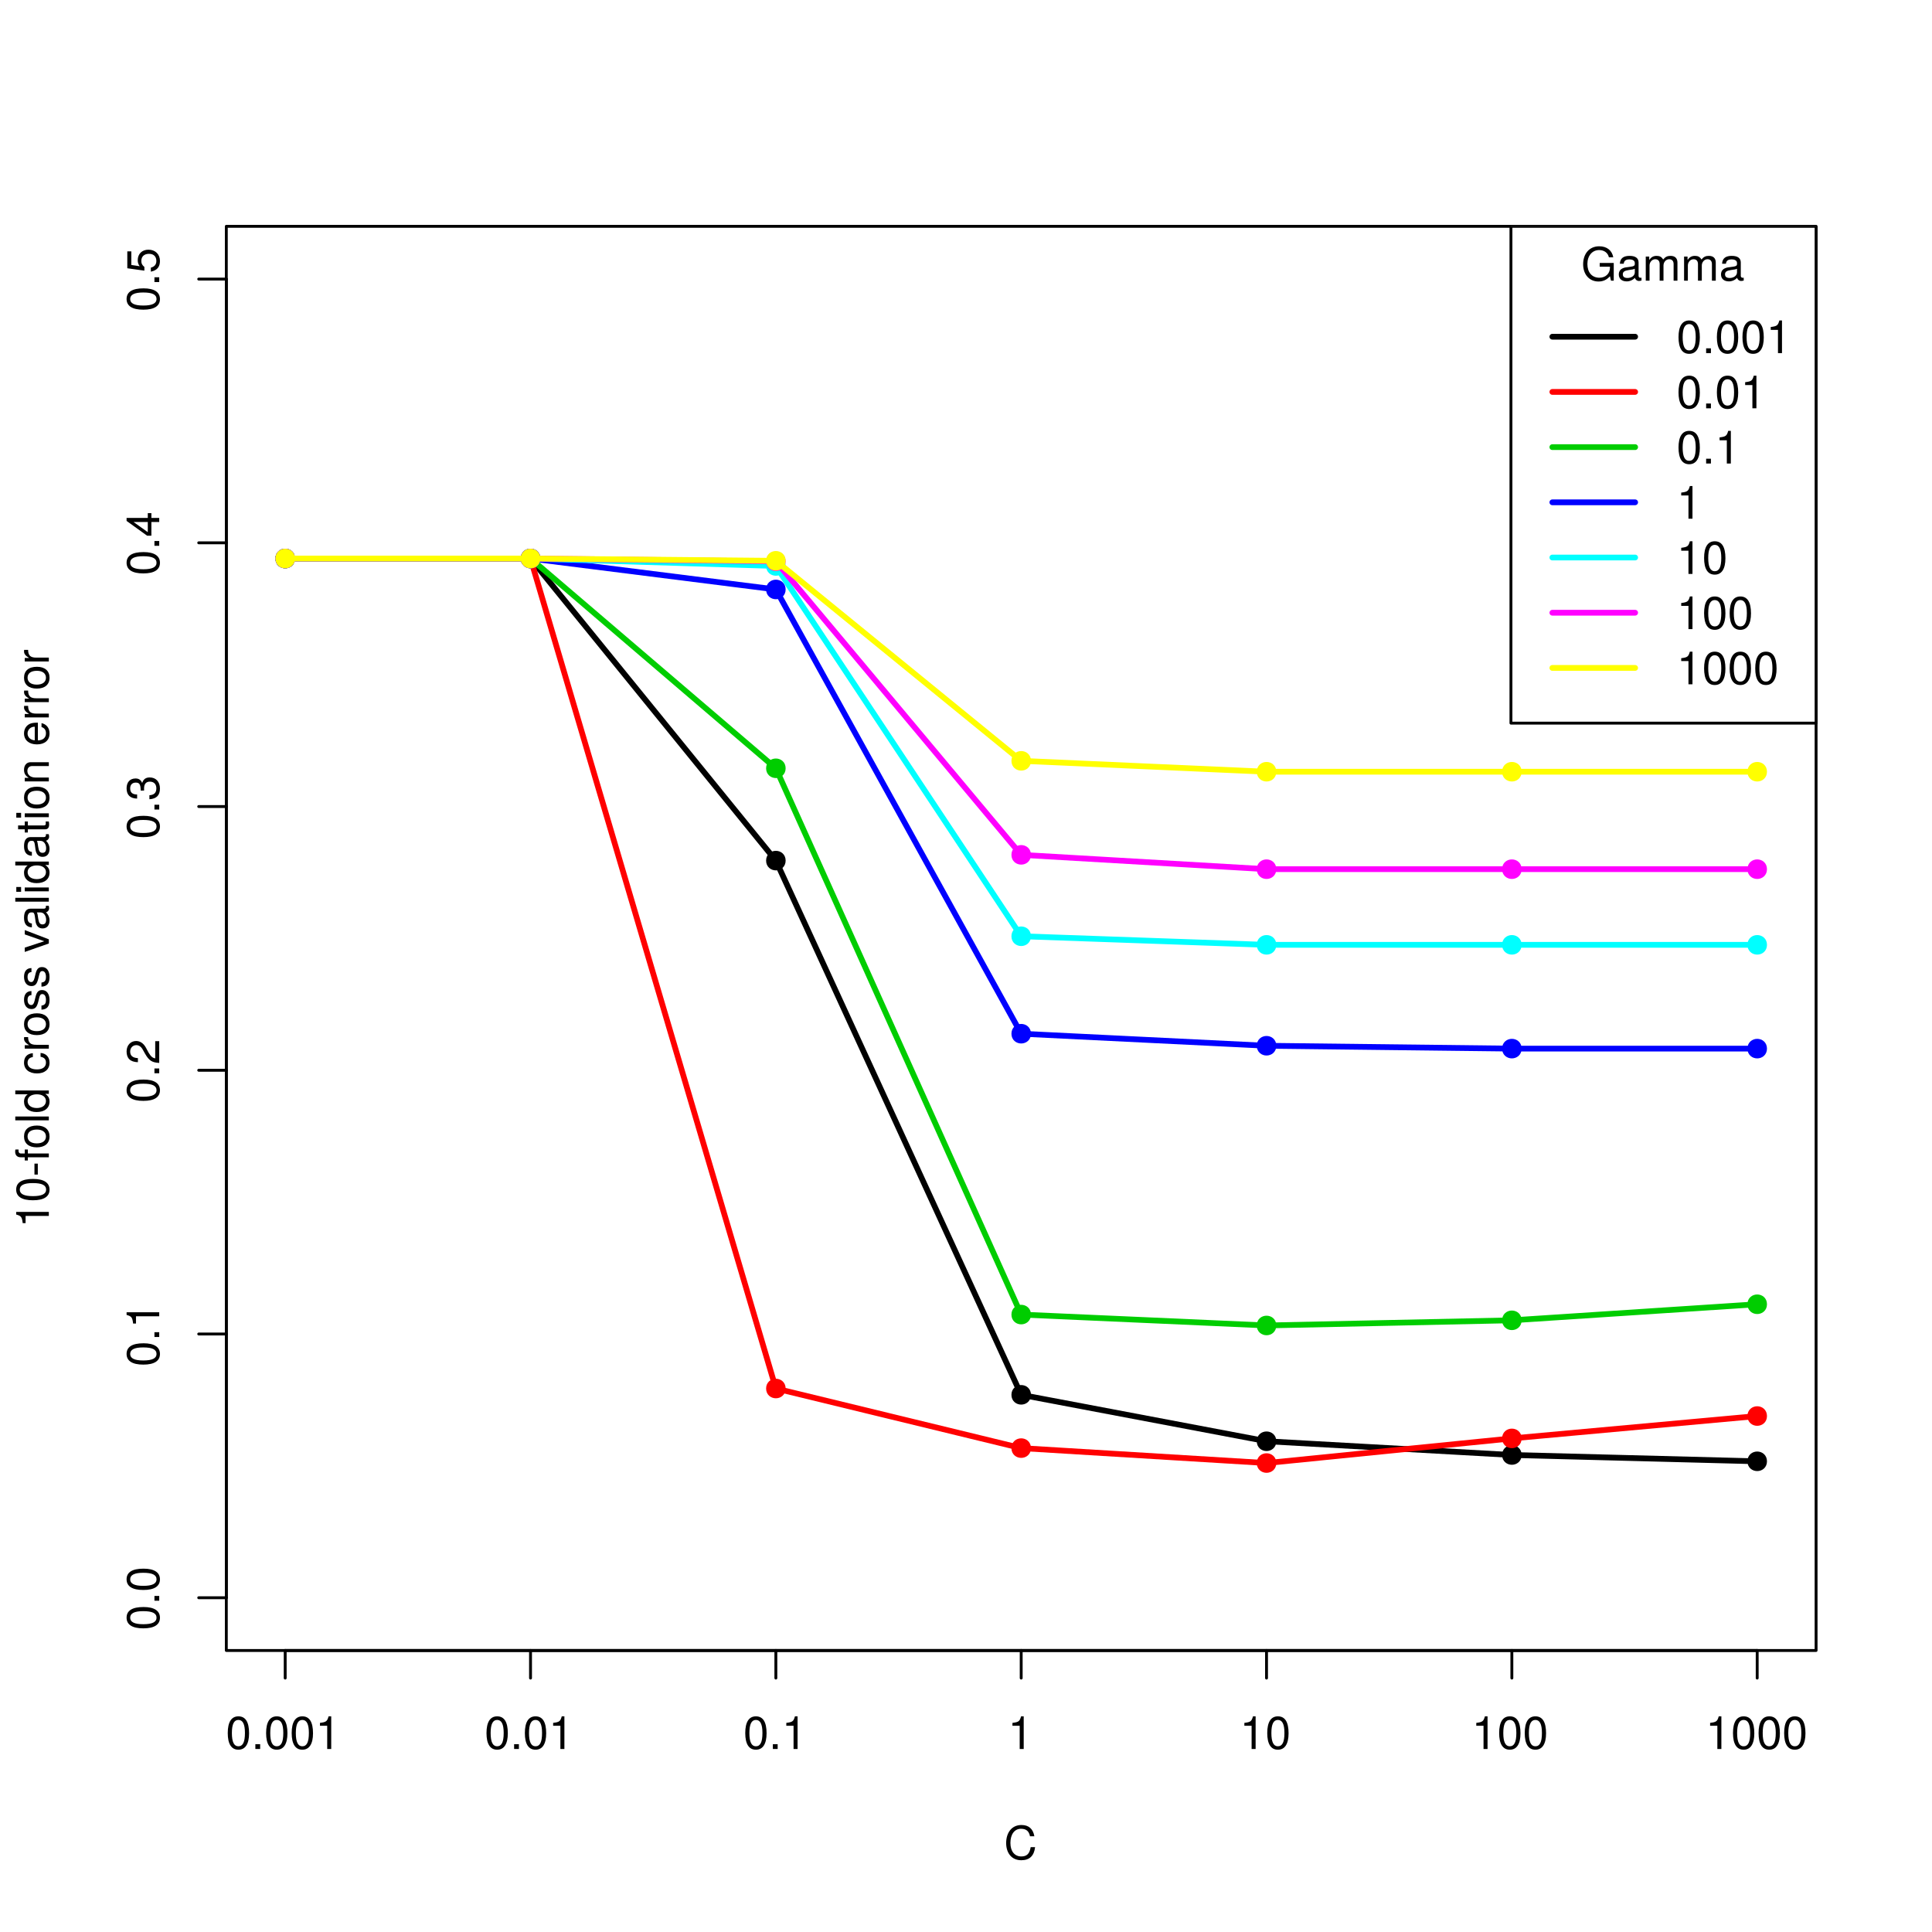 <?xml version="1.0" encoding="UTF-8"?>
<svg xmlns="http://www.w3.org/2000/svg" xmlns:xlink="http://www.w3.org/1999/xlink" width="504pt" height="504pt" viewBox="0 0 504 504" version="1.1">
<defs>
<g>
<symbol overflow="visible" id="glyph0-0">
<path style="stroke:none;" d=""/>
</symbol>
<symbol overflow="visible" id="glyph0-1">
<path style="stroke:none;" d="M -4.094 -6.078 C -7.047 -6.078 -8.516 -5.141 -8.516 -3.297 C -8.516 -1.469 -7.016 -0.516 -4.156 -0.516 C -1.297 -0.516 0.188 -1.469 0.188 -3.297 C 0.188 -5.094 -1.297 -6.078 -4.094 -6.078 Z M -4.188 -5 C -1.781 -5 -0.703 -4.453 -0.703 -3.281 C -0.703 -2.156 -1.828 -1.594 -4.156 -1.594 C -6.484 -1.594 -7.578 -2.156 -7.578 -3.297 C -7.578 -4.438 -6.469 -5 -4.188 -5 Z M -4.188 -5 "/>
</symbol>
<symbol overflow="visible" id="glyph0-2">
<path style="stroke:none;" d="M 0 -2.297 L -1.25 -2.297 L -1.25 -1.047 L 0 -1.047 Z M 0 -2.297 "/>
</symbol>
<symbol overflow="visible" id="glyph0-3">
<path style="stroke:none;" d="M 0 -4.156 L -8.516 -4.156 L -8.516 -3.469 C -7.203 -3.094 -7.016 -2.859 -6.812 -1.219 L -6.062 -1.219 L -6.062 -3.109 L 0 -3.109 Z M 0 -4.156 "/>
</symbol>
<symbol overflow="visible" id="glyph0-4">
<path style="stroke:none;" d="M -6.016 -6.125 C -7.453 -6.125 -8.516 -5.016 -8.516 -3.406 C -8.516 -1.672 -7.625 -0.656 -5.562 -0.594 L -5.562 -1.656 C -6.984 -1.734 -7.578 -2.328 -7.578 -3.375 C -7.578 -4.328 -6.906 -5.047 -5.984 -5.047 C -5.312 -5.047 -4.734 -4.656 -4.312 -3.906 L -3.688 -2.797 C -2.672 -1.016 -1.875 -0.5 0 -0.406 L 0 -6.078 L -1.047 -6.078 L -1.047 -1.594 C -1.734 -1.703 -2.188 -2.094 -2.797 -3.125 L -3.438 -4.328 C -4.078 -5.516 -4.969 -6.125 -6.016 -6.125 Z M -6.016 -6.125 "/>
</symbol>
<symbol overflow="visible" id="glyph0-5">
<path style="stroke:none;" d="M -2.469 -6.078 C -3.5 -6.078 -4.109 -5.656 -4.453 -4.625 C -4.766 -5.422 -5.312 -5.812 -6.172 -5.812 C -7.625 -5.812 -8.516 -4.844 -8.516 -3.234 C -8.516 -1.516 -7.578 -0.594 -5.766 -0.562 L -5.766 -1.625 C -7.016 -1.641 -7.578 -2.156 -7.578 -3.234 C -7.578 -4.172 -7.031 -4.734 -6.125 -4.734 C -5.219 -4.734 -4.844 -4.344 -4.844 -2.656 L -3.953 -2.656 L -3.953 -3.234 C -3.953 -4.391 -3.406 -4.984 -2.453 -4.984 C -1.391 -4.984 -0.75 -4.328 -0.75 -3.234 C -0.75 -2.078 -1.328 -1.516 -2.562 -1.438 L -2.562 -0.391 C -0.672 -0.516 0.188 -1.453 0.188 -3.188 C 0.188 -4.938 -0.859 -6.078 -2.469 -6.078 Z M -2.469 -6.078 "/>
</symbol>
<symbol overflow="visible" id="glyph0-6">
<path style="stroke:none;" d="M -2.047 -6.234 L -2.984 -6.234 L -2.984 -4.984 L -8.516 -4.984 L -8.516 -4.203 L -3.156 -0.344 L -2.047 -0.344 L -2.047 -3.922 L 0 -3.922 L 0 -4.984 L -2.047 -4.984 Z M -2.984 -3.922 L -2.984 -1.266 L -6.703 -3.922 Z M -2.984 -3.922 "/>
</symbol>
<symbol overflow="visible" id="glyph0-7">
<path style="stroke:none;" d="M -2.812 -6.156 C -4.5 -6.156 -5.609 -5.047 -5.609 -3.406 C -5.609 -2.812 -5.453 -2.328 -5.094 -1.844 L -7.281 -2.172 L -7.281 -5.719 L -8.328 -5.719 L -8.328 -1.312 L -3.875 -0.688 L -3.875 -1.656 C -4.469 -2.141 -4.672 -2.562 -4.672 -3.219 C -4.672 -4.359 -3.938 -5.078 -2.672 -5.078 C -1.453 -5.078 -0.75 -4.375 -0.75 -3.219 C -0.75 -2.297 -1.219 -1.734 -2.188 -1.469 L -2.188 -0.422 C -0.484 -0.766 0.188 -1.734 0.188 -3.234 C 0.188 -4.953 -1.016 -6.156 -2.812 -6.156 Z M -2.812 -6.156 "/>
</symbol>
<symbol overflow="visible" id="glyph0-8">
<path style="stroke:none;" d="M -2.875 -3.406 L -3.75 -3.406 L -3.75 -0.547 L -2.875 -0.547 Z M -2.875 -3.406 "/>
</symbol>
<symbol overflow="visible" id="glyph0-9">
<path style="stroke:none;" d="M -5.469 -3.094 L -6.281 -3.094 L -6.281 -2.047 L -7.266 -2.047 C -7.688 -2.047 -7.906 -2.297 -7.906 -2.75 C -7.906 -2.828 -7.906 -2.875 -7.891 -3.094 L -8.719 -3.094 C -8.766 -2.875 -8.781 -2.734 -8.781 -2.531 C -8.781 -1.609 -8.25 -1.062 -7.359 -1.062 L -6.281 -1.062 L -6.281 -0.219 L -5.469 -0.219 L -5.469 -1.062 L 0 -1.062 L 0 -2.047 L -5.469 -2.047 Z M -5.469 -3.094 "/>
</symbol>
<symbol overflow="visible" id="glyph0-10">
<path style="stroke:none;" d="M -3.094 -6.125 C -5.266 -6.125 -6.469 -5.078 -6.469 -3.266 C -6.469 -1.5 -5.25 -0.438 -3.141 -0.438 C -1.031 -0.438 0.188 -1.484 0.188 -3.281 C 0.188 -5.047 -1.031 -6.125 -3.094 -6.125 Z M -3.109 -5.078 C -1.625 -5.078 -0.75 -4.375 -0.75 -3.281 C -0.75 -2.156 -1.625 -1.469 -3.141 -1.469 C -4.656 -1.469 -5.547 -2.156 -5.547 -3.281 C -5.547 -4.406 -4.672 -5.078 -3.109 -5.078 Z M -3.109 -5.078 "/>
</symbol>
<symbol overflow="visible" id="glyph0-11">
<path style="stroke:none;" d="M 0 -1.812 L -8.75 -1.812 L -8.75 -0.812 L 0 -0.812 Z M 0 -1.812 "/>
</symbol>
<symbol overflow="visible" id="glyph0-12">
<path style="stroke:none;" d="M 0 -5.938 L -8.75 -5.938 L -8.75 -4.938 L -5.5 -4.938 C -6.125 -4.531 -6.469 -3.859 -6.469 -3.016 C -6.469 -1.375 -5.203 -0.312 -3.203 -0.312 C -1.078 -0.312 0.188 -1.359 0.188 -3.047 C 0.188 -3.906 -0.141 -4.516 -0.922 -5.047 L 0 -5.047 Z M -3.125 -4.938 C -1.672 -4.938 -0.75 -4.25 -0.75 -3.188 C -0.75 -2.094 -1.688 -1.359 -3.141 -1.359 C -4.609 -1.359 -5.531 -2.094 -5.531 -3.188 C -5.531 -4.266 -4.578 -4.938 -3.125 -4.938 Z M -3.125 -4.938 "/>
</symbol>
<symbol overflow="visible" id="glyph0-13">
<path style="stroke:none;" d=""/>
</symbol>
<symbol overflow="visible" id="glyph0-14">
<path style="stroke:none;" d="M -2.156 -5.719 L -2.156 -4.719 C -1.156 -4.547 -0.75 -4.031 -0.75 -3.188 C -0.75 -2.078 -1.594 -1.422 -3.078 -1.422 C -4.656 -1.422 -5.547 -2.062 -5.547 -3.156 C -5.547 -4 -5.047 -4.531 -4.172 -4.641 L -4.172 -5.656 C -5.719 -5.531 -6.469 -4.578 -6.469 -3.172 C -6.469 -1.469 -5.172 -0.375 -3.078 -0.375 C -1.062 -0.375 0.188 -1.453 0.188 -3.156 C 0.188 -4.656 -0.719 -5.609 -2.156 -5.719 Z M -2.156 -5.719 "/>
</symbol>
<symbol overflow="visible" id="glyph0-15">
<path style="stroke:none;" d="M -5.406 -3.859 L -6.438 -3.859 C -6.453 -3.688 -6.469 -3.594 -6.469 -3.469 C -6.469 -2.812 -6.078 -2.328 -5.141 -1.75 L -6.281 -1.75 L -6.281 -0.844 L 0 -0.844 L 0 -1.844 L -3.266 -1.844 C -4.688 -1.844 -5.391 -2.297 -5.406 -3.859 Z M -5.406 -3.859 "/>
</symbol>
<symbol overflow="visible" id="glyph0-16">
<path style="stroke:none;" d="M -1.766 -5.516 C -2.703 -5.516 -3.172 -4.984 -3.469 -3.734 L -3.703 -2.766 C -3.891 -1.953 -4.156 -1.609 -4.594 -1.609 C -5.172 -1.609 -5.547 -2.125 -5.547 -2.938 C -5.547 -3.75 -5.203 -4.172 -4.531 -4.203 L -4.531 -5.25 C -5.766 -5.25 -6.469 -4.422 -6.469 -2.969 C -6.469 -1.516 -5.719 -0.562 -4.547 -0.562 C -3.562 -0.562 -3.094 -1.062 -2.734 -2.562 L -2.516 -3.484 C -2.344 -4.188 -2.141 -4.469 -1.688 -4.469 C -1.094 -4.469 -0.75 -3.875 -0.75 -3 C -0.75 -2.094 -0.953 -1.594 -1.922 -1.469 L -1.922 -0.406 C -0.469 -0.453 0.188 -1.266 0.188 -2.922 C 0.188 -4.5 -0.547 -5.516 -1.766 -5.516 Z M -1.766 -5.516 "/>
</symbol>
<symbol overflow="visible" id="glyph0-17">
<path style="stroke:none;" d="M -6.281 -5.828 L -6.281 -4.703 L -1.188 -2.922 L -6.281 -1.25 L -6.281 -0.125 L 0 -2.328 L 0 -3.422 Z M -6.281 -5.828 "/>
</symbol>
<symbol overflow="visible" id="glyph0-18">
<path style="stroke:none;" d="M -0.031 -6.422 L -0.781 -6.422 C -0.75 -6.312 -0.75 -6.266 -0.75 -6.203 C -0.75 -5.859 -0.938 -5.656 -1.25 -5.656 L -4.75 -5.656 C -5.875 -5.656 -6.469 -4.844 -6.469 -3.297 C -6.469 -1.781 -5.875 -0.844 -4.422 -0.781 L -4.422 -1.781 C -5.203 -1.875 -5.547 -2.328 -5.547 -3.266 C -5.547 -4.156 -5.203 -4.672 -4.609 -4.672 L -4.344 -4.672 C -3.922 -4.672 -3.75 -4.422 -3.641 -3.625 C -3.469 -2.203 -3.422 -1.984 -3.266 -1.609 C -2.969 -0.875 -2.406 -0.5 -1.625 -0.5 C -0.484 -0.5 0.188 -1.297 0.188 -2.562 C 0.188 -3.375 -0.156 -4.156 -0.75 -4.703 C -0.266 -4.812 0.078 -5.25 0.078 -5.734 C 0.078 -5.938 0.062 -6.094 -0.031 -6.422 Z M -2.172 -4.672 C -1.266 -4.672 -0.703 -3.75 -0.703 -2.781 C -0.703 -2 -0.969 -1.547 -1.656 -1.547 C -2.312 -1.547 -2.609 -1.984 -2.766 -3.062 C -2.906 -4.109 -2.953 -4.328 -3.109 -4.672 Z M -2.172 -4.672 "/>
</symbol>
<symbol overflow="visible" id="glyph0-19">
<path style="stroke:none;" d="M 0 -1.844 L -6.281 -1.844 L -6.281 -0.844 L 0 -0.844 Z M -7.234 -1.969 L -8.484 -1.969 L -8.484 -0.719 L -7.234 -0.719 Z M -7.234 -1.969 "/>
</symbol>
<symbol overflow="visible" id="glyph0-20">
<path style="stroke:none;" d="M 0 -3.047 L -0.844 -3.047 C -0.797 -2.922 -0.797 -2.766 -0.797 -2.562 C -0.797 -2.141 -0.906 -2.016 -1.359 -2.016 L -5.469 -2.016 L -5.469 -3.047 L -6.281 -3.047 L -6.281 -2.016 L -8.016 -2.016 L -8.016 -1.016 L -6.281 -1.016 L -6.281 -0.172 L -5.469 -0.172 L -5.469 -1.016 L -0.906 -1.016 C -0.281 -1.016 0.078 -1.453 0.078 -2.234 C 0.078 -2.469 0.062 -2.719 0 -3.047 Z M 0 -3.047 "/>
</symbol>
<symbol overflow="visible" id="glyph0-21">
<path style="stroke:none;" d="M 0 -5.844 L -4.75 -5.844 C -5.797 -5.844 -6.469 -5.062 -6.469 -3.859 C -6.469 -2.922 -6.109 -2.312 -5.234 -1.766 L -6.281 -1.766 L -6.281 -0.844 L 0 -0.844 L 0 -1.844 L -3.469 -1.844 C -4.75 -1.844 -5.594 -2.531 -5.594 -3.547 C -5.594 -4.344 -5.109 -4.844 -4.359 -4.844 L 0 -4.844 Z M 0 -5.844 "/>
</symbol>
<symbol overflow="visible" id="glyph0-22">
<path style="stroke:none;" d="M -2.859 -6.156 C -3.766 -6.156 -4.344 -6.078 -4.812 -5.906 C -5.844 -5.5 -6.469 -4.531 -6.469 -3.359 C -6.469 -1.609 -5.172 -0.484 -3.109 -0.484 C -1.047 -0.484 0.188 -1.578 0.188 -3.344 C 0.188 -4.781 -0.641 -5.766 -1.906 -6.031 L -1.906 -5.016 C -1.078 -4.734 -0.75 -4.172 -0.75 -3.375 C -0.75 -2.328 -1.422 -1.547 -2.859 -1.531 Z M -3.75 -5.094 C -3.75 -5.094 -3.703 -5.094 -3.672 -5.078 L -3.672 -1.547 C -4.781 -1.625 -5.547 -2.344 -5.547 -3.344 C -5.547 -4.328 -4.734 -5.094 -3.75 -5.094 Z M -3.75 -5.094 "/>
</symbol>
<symbol overflow="visible" id="glyph1-0">
<path style="stroke:none;" d=""/>
</symbol>
<symbol overflow="visible" id="glyph1-1">
<path style="stroke:none;" d="M 8.125 -3.188 L 6.969 -3.188 C 6.703 -1.531 6.016 -0.766 4.531 -0.766 C 2.797 -0.766 1.688 -2.094 1.688 -4.281 C 1.688 -6.531 2.75 -7.984 4.438 -7.984 C 5.812 -7.984 6.531 -7.375 6.797 -6.031 L 7.938 -6.031 C 7.594 -7.953 6.484 -8.969 4.578 -8.969 C 1.922 -8.969 0.578 -6.828 0.578 -4.266 C 0.578 -1.719 1.953 0.219 4.531 0.219 C 6.656 0.219 7.859 -0.906 8.125 -3.188 Z M 8.125 -3.188 "/>
</symbol>
<symbol overflow="visible" id="glyph1-2">
<path style="stroke:none;" d="M 6.078 -4.094 C 6.078 -7.047 5.141 -8.516 3.297 -8.516 C 1.469 -8.516 0.516 -7.016 0.516 -4.156 C 0.516 -1.297 1.469 0.188 3.297 0.188 C 5.094 0.188 6.078 -1.297 6.078 -4.094 Z M 5 -4.188 C 5 -1.781 4.453 -0.703 3.281 -0.703 C 2.156 -0.703 1.594 -1.828 1.594 -4.156 C 1.594 -6.484 2.156 -7.578 3.297 -7.578 C 4.438 -7.578 5 -6.469 5 -4.188 Z M 5 -4.188 "/>
</symbol>
<symbol overflow="visible" id="glyph1-3">
<path style="stroke:none;" d="M 2.297 0 L 2.297 -1.25 L 1.047 -1.25 L 1.047 0 Z M 2.297 0 "/>
</symbol>
<symbol overflow="visible" id="glyph1-4">
<path style="stroke:none;" d="M 4.156 0 L 4.156 -8.516 L 3.469 -8.516 C 3.094 -7.203 2.859 -7.016 1.219 -6.812 L 1.219 -6.062 L 3.109 -6.062 L 3.109 0 Z M 4.156 0 "/>
</symbol>
<symbol overflow="visible" id="glyph1-5">
<path style="stroke:none;" d="M 8.516 0 L 8.516 -4.625 L 4.859 -4.625 L 4.859 -3.641 L 7.531 -3.641 L 7.531 -3.391 C 7.531 -1.844 6.375 -0.766 4.781 -0.766 C 2.797 -0.766 1.641 -2.203 1.641 -4.344 C 1.641 -6.484 2.875 -7.984 4.719 -7.984 C 6.047 -7.984 7.016 -7.219 7.25 -6.094 L 8.391 -6.094 C 8.078 -7.875 6.734 -8.969 4.734 -8.969 C 2.047 -8.969 0.531 -6.906 0.531 -4.281 C 0.531 -1.594 2.172 0.219 4.531 0.219 C 5.719 0.219 6.672 -0.203 7.531 -1.156 L 7.797 0 Z M 8.516 0 "/>
</symbol>
<symbol overflow="visible" id="glyph1-6">
<path style="stroke:none;" d="M 6.422 -0.031 L 6.422 -0.781 C 6.312 -0.75 6.266 -0.75 6.203 -0.75 C 5.859 -0.75 5.656 -0.938 5.656 -1.25 L 5.656 -4.75 C 5.656 -5.875 4.844 -6.469 3.297 -6.469 C 1.781 -6.469 0.844 -5.875 0.781 -4.422 L 1.781 -4.422 C 1.875 -5.203 2.328 -5.547 3.266 -5.547 C 4.156 -5.547 4.672 -5.203 4.672 -4.609 L 4.672 -4.344 C 4.672 -3.922 4.422 -3.75 3.625 -3.641 C 2.203 -3.469 1.984 -3.422 1.609 -3.266 C 0.875 -2.969 0.5 -2.406 0.5 -1.625 C 0.5 -0.484 1.297 0.188 2.562 0.188 C 3.375 0.188 4.156 -0.156 4.703 -0.75 C 4.812 -0.266 5.25 0.078 5.734 0.078 C 5.938 0.078 6.094 0.062 6.422 -0.031 Z M 4.672 -2.172 C 4.672 -1.266 3.75 -0.703 2.781 -0.703 C 2 -0.703 1.547 -0.969 1.547 -1.656 C 1.547 -2.312 1.984 -2.609 3.062 -2.766 C 4.109 -2.906 4.328 -2.953 4.672 -3.109 Z M 4.672 -2.172 "/>
</symbol>
<symbol overflow="visible" id="glyph1-7">
<path style="stroke:none;" d="M 9.125 0 L 9.125 -4.719 C 9.125 -5.844 8.5 -6.469 7.312 -6.469 C 6.484 -6.469 5.969 -6.219 5.391 -5.516 C 5.016 -6.188 4.516 -6.469 3.703 -6.469 C 2.859 -6.469 2.297 -6.156 1.766 -5.406 L 1.766 -6.281 L 0.859 -6.281 L 0.859 0 L 1.844 0 L 1.844 -3.953 C 1.844 -4.859 2.516 -5.594 3.328 -5.594 C 4.062 -5.594 4.484 -5.141 4.484 -4.328 L 4.484 0 L 5.484 0 L 5.484 -3.953 C 5.484 -4.859 6.156 -5.594 6.969 -5.594 C 7.703 -5.594 8.125 -5.125 8.125 -4.328 L 8.125 0 Z M 9.125 0 "/>
</symbol>
</g>
<clipPath id="clip1">
  <path d="M 394 59.039 L 474 59.039 L 474 189 L 394 189 Z M 394 59.039 "/>
</clipPath>
<clipPath id="clip2">
  <path d="M 393 59.039 L 474.758 59.039 L 474.758 190 L 393 190 Z M 393 59.039 "/>
</clipPath>
</defs>
<g id="surface7">
<rect x="0" y="0" width="504" height="504" style="fill:rgb(100%,100%,100%);fill-opacity:1;stroke:none;"/>
<path style="fill:none;stroke-width:1.5;stroke-linecap:round;stroke-linejoin:round;stroke:rgb(0%,0%,0%);stroke-opacity:1;stroke-miterlimit:10;" d="M 74.398 145.699 L 138.398 145.699 L 202.398 224.504 L 266.398 363.867 L 330.398 375.977 L 394.398 379.562 L 458.398 381.211 "/>
<path style="fill-rule:nonzero;fill:rgb(0%,0%,0%);fill-opacity:1;stroke-width:1.5;stroke-linecap:round;stroke-linejoin:round;stroke:rgb(0%,0%,0%);stroke-opacity:1;stroke-miterlimit:10;" d="M 76.199 145.699 C 76.199 148.098 72.602 148.098 72.602 145.699 C 72.602 143.297 76.199 143.297 76.199 145.699 "/>
<path style="fill-rule:nonzero;fill:rgb(0%,0%,0%);fill-opacity:1;stroke-width:1.5;stroke-linecap:round;stroke-linejoin:round;stroke:rgb(0%,0%,0%);stroke-opacity:1;stroke-miterlimit:10;" d="M 140.199 145.699 C 140.199 148.098 136.602 148.098 136.602 145.699 C 136.602 143.297 140.199 143.297 140.199 145.699 "/>
<path style="fill-rule:nonzero;fill:rgb(0%,0%,0%);fill-opacity:1;stroke-width:1.5;stroke-linecap:round;stroke-linejoin:round;stroke:rgb(0%,0%,0%);stroke-opacity:1;stroke-miterlimit:10;" d="M 204.199 224.504 C 204.199 226.906 200.602 226.906 200.602 224.504 C 200.602 222.105 204.199 222.105 204.199 224.504 "/>
<path style="fill-rule:nonzero;fill:rgb(0%,0%,0%);fill-opacity:1;stroke-width:1.5;stroke-linecap:round;stroke-linejoin:round;stroke:rgb(0%,0%,0%);stroke-opacity:1;stroke-miterlimit:10;" d="M 268.199 363.867 C 268.199 366.266 264.602 366.266 264.602 363.867 C 264.602 361.465 268.199 361.465 268.199 363.867 "/>
<path style="fill-rule:nonzero;fill:rgb(0%,0%,0%);fill-opacity:1;stroke-width:1.5;stroke-linecap:round;stroke-linejoin:round;stroke:rgb(0%,0%,0%);stroke-opacity:1;stroke-miterlimit:10;" d="M 332.199 375.977 C 332.199 378.379 328.602 378.379 328.602 375.977 C 328.602 373.578 332.199 373.578 332.199 375.977 "/>
<path style="fill-rule:nonzero;fill:rgb(0%,0%,0%);fill-opacity:1;stroke-width:1.5;stroke-linecap:round;stroke-linejoin:round;stroke:rgb(0%,0%,0%);stroke-opacity:1;stroke-miterlimit:10;" d="M 396.199 379.562 C 396.199 381.965 392.602 381.965 392.602 379.562 C 392.602 377.164 396.199 377.164 396.199 379.562 "/>
<path style="fill-rule:nonzero;fill:rgb(0%,0%,0%);fill-opacity:1;stroke-width:1.5;stroke-linecap:round;stroke-linejoin:round;stroke:rgb(0%,0%,0%);stroke-opacity:1;stroke-miterlimit:10;" d="M 460.199 381.211 C 460.199 383.609 456.602 383.609 456.602 381.211 C 456.602 378.809 460.199 378.809 460.199 381.211 "/>
<path style="fill:none;stroke-width:0.75;stroke-linecap:round;stroke-linejoin:round;stroke:rgb(0%,0%,0%);stroke-opacity:1;stroke-miterlimit:10;" d="M 59.039 416.801 L 59.039 72.801 "/>
<path style="fill:none;stroke-width:0.75;stroke-linecap:round;stroke-linejoin:round;stroke:rgb(0%,0%,0%);stroke-opacity:1;stroke-miterlimit:10;" d="M 59.039 416.801 L 51.84 416.801 "/>
<path style="fill:none;stroke-width:0.75;stroke-linecap:round;stroke-linejoin:round;stroke:rgb(0%,0%,0%);stroke-opacity:1;stroke-miterlimit:10;" d="M 59.039 348 L 51.84 348 "/>
<path style="fill:none;stroke-width:0.75;stroke-linecap:round;stroke-linejoin:round;stroke:rgb(0%,0%,0%);stroke-opacity:1;stroke-miterlimit:10;" d="M 59.039 279.199 L 51.84 279.199 "/>
<path style="fill:none;stroke-width:0.75;stroke-linecap:round;stroke-linejoin:round;stroke:rgb(0%,0%,0%);stroke-opacity:1;stroke-miterlimit:10;" d="M 59.039 210.398 L 51.84 210.398 "/>
<path style="fill:none;stroke-width:0.75;stroke-linecap:round;stroke-linejoin:round;stroke:rgb(0%,0%,0%);stroke-opacity:1;stroke-miterlimit:10;" d="M 59.039 141.602 L 51.84 141.602 "/>
<path style="fill:none;stroke-width:0.75;stroke-linecap:round;stroke-linejoin:round;stroke:rgb(0%,0%,0%);stroke-opacity:1;stroke-miterlimit:10;" d="M 59.039 72.801 L 51.84 72.801 "/>
<g style="fill:rgb(0%,0%,0%);fill-opacity:1;">
  <use xlink:href="#glyph0-1" x="41.538" y="425.301"/>
  <use xlink:href="#glyph0-2" x="41.538" y="418.629"/>
  <use xlink:href="#glyph0-1" x="41.538" y="415.293"/>
</g>
<g style="fill:rgb(0%,0%,0%);fill-opacity:1;">
  <use xlink:href="#glyph0-1" x="41.538" y="356.5"/>
  <use xlink:href="#glyph0-2" x="41.538" y="349.828"/>
  <use xlink:href="#glyph0-3" x="41.538" y="346.492"/>
</g>
<g style="fill:rgb(0%,0%,0%);fill-opacity:1;">
  <use xlink:href="#glyph0-1" x="41.538" y="287.699"/>
  <use xlink:href="#glyph0-2" x="41.538" y="281.027"/>
  <use xlink:href="#glyph0-4" x="41.538" y="277.691"/>
</g>
<g style="fill:rgb(0%,0%,0%);fill-opacity:1;">
  <use xlink:href="#glyph0-1" x="41.538" y="218.898"/>
  <use xlink:href="#glyph0-2" x="41.538" y="212.227"/>
  <use xlink:href="#glyph0-5" x="41.538" y="208.891"/>
</g>
<g style="fill:rgb(0%,0%,0%);fill-opacity:1;">
  <use xlink:href="#glyph0-1" x="41.538" y="150.102"/>
  <use xlink:href="#glyph0-2" x="41.538" y="143.43"/>
  <use xlink:href="#glyph0-6" x="41.538" y="140.094"/>
</g>
<g style="fill:rgb(0%,0%,0%);fill-opacity:1;">
  <use xlink:href="#glyph0-1" x="41.538" y="81.301"/>
  <use xlink:href="#glyph0-2" x="41.538" y="74.629"/>
  <use xlink:href="#glyph0-7" x="41.538" y="71.293"/>
</g>
<path style="fill:none;stroke-width:0.75;stroke-linecap:round;stroke-linejoin:round;stroke:rgb(0%,0%,0%);stroke-opacity:1;stroke-miterlimit:10;" d="M 59.039 430.559 L 473.762 430.559 L 473.762 59.039 L 59.039 59.039 L 59.039 430.559 "/>
<g style="fill:rgb(0%,0%,0%);fill-opacity:1;">
  <use xlink:href="#glyph1-1" x="261.898" y="485.058"/>
</g>
<g style="fill:rgb(0%,0%,0%);fill-opacity:1;">
  <use xlink:href="#glyph0-3" x="12.737" y="320.301"/>
  <use xlink:href="#glyph0-1" x="12.737" y="313.629"/>
  <use xlink:href="#glyph0-8" x="12.737" y="306.957"/>
  <use xlink:href="#glyph0-9" x="12.737" y="302.961"/>
  <use xlink:href="#glyph0-10" x="12.737" y="299.745"/>
  <use xlink:href="#glyph0-11" x="12.737" y="293.073"/>
  <use xlink:href="#glyph0-12" x="12.737" y="290.409"/>
  <use xlink:href="#glyph0-13" x="12.737" y="283.737"/>
  <use xlink:href="#glyph0-14" x="12.737" y="280.401"/>
  <use xlink:href="#glyph0-15" x="12.737" y="274.401"/>
  <use xlink:href="#glyph0-10" x="12.737" y="270.465"/>
  <use xlink:href="#glyph0-16" x="12.737" y="263.793"/>
  <use xlink:href="#glyph0-16" x="12.737" y="257.793"/>
  <use xlink:href="#glyph0-13" x="12.737" y="251.793"/>
  <use xlink:href="#glyph0-17" x="12.737" y="248.457"/>
  <use xlink:href="#glyph0-18" x="12.737" y="242.697"/>
  <use xlink:href="#glyph0-11" x="12.737" y="236.025"/>
  <use xlink:href="#glyph0-19" x="12.737" y="233.361"/>
  <use xlink:href="#glyph0-12" x="12.737" y="230.697"/>
  <use xlink:href="#glyph0-18" x="12.737" y="224.025"/>
  <use xlink:href="#glyph0-20" x="12.737" y="217.354"/>
  <use xlink:href="#glyph0-19" x="12.737" y="214.018"/>
  <use xlink:href="#glyph0-10" x="12.737" y="211.354"/>
  <use xlink:href="#glyph0-21" x="12.737" y="204.682"/>
  <use xlink:href="#glyph0-13" x="12.737" y="198.01"/>
  <use xlink:href="#glyph0-22" x="12.737" y="194.674"/>
  <use xlink:href="#glyph0-15" x="12.737" y="188.002"/>
  <use xlink:href="#glyph0-15" x="12.737" y="184.006"/>
  <use xlink:href="#glyph0-10" x="12.737" y="180.069"/>
  <use xlink:href="#glyph0-15" x="12.737" y="173.397"/>
</g>
<path style="fill:none;stroke-width:1.5;stroke-linecap:round;stroke-linejoin:round;stroke:rgb(100%,0%,0%);stroke-opacity:1;stroke-miterlimit:10;" d="M 74.398 145.699 L 138.398 145.699 L 202.398 362.219 L 266.398 377.77 L 330.398 381.664 L 394.398 375.234 L 458.398 369.402 "/>
<path style="fill-rule:nonzero;fill:rgb(100%,0%,0%);fill-opacity:1;stroke-width:1.5;stroke-linecap:round;stroke-linejoin:round;stroke:rgb(100%,0%,0%);stroke-opacity:1;stroke-miterlimit:10;" d="M 76.199 145.699 C 76.199 148.098 72.602 148.098 72.602 145.699 C 72.602 143.297 76.199 143.297 76.199 145.699 "/>
<path style="fill-rule:nonzero;fill:rgb(100%,0%,0%);fill-opacity:1;stroke-width:1.5;stroke-linecap:round;stroke-linejoin:round;stroke:rgb(100%,0%,0%);stroke-opacity:1;stroke-miterlimit:10;" d="M 140.199 145.699 C 140.199 148.098 136.602 148.098 136.602 145.699 C 136.602 143.297 140.199 143.297 140.199 145.699 "/>
<path style="fill-rule:nonzero;fill:rgb(100%,0%,0%);fill-opacity:1;stroke-width:1.5;stroke-linecap:round;stroke-linejoin:round;stroke:rgb(100%,0%,0%);stroke-opacity:1;stroke-miterlimit:10;" d="M 204.199 362.219 C 204.199 364.621 200.602 364.621 200.602 362.219 C 200.602 359.82 204.199 359.82 204.199 362.219 "/>
<path style="fill-rule:nonzero;fill:rgb(100%,0%,0%);fill-opacity:1;stroke-width:1.5;stroke-linecap:round;stroke-linejoin:round;stroke:rgb(100%,0%,0%);stroke-opacity:1;stroke-miterlimit:10;" d="M 268.199 377.77 C 268.199 380.168 264.602 380.168 264.602 377.77 C 264.602 375.367 268.199 375.367 268.199 377.77 "/>
<path style="fill-rule:nonzero;fill:rgb(100%,0%,0%);fill-opacity:1;stroke-width:1.5;stroke-linecap:round;stroke-linejoin:round;stroke:rgb(100%,0%,0%);stroke-opacity:1;stroke-miterlimit:10;" d="M 332.199 381.664 C 332.199 384.062 328.602 384.062 328.602 381.664 C 328.602 379.262 332.199 379.262 332.199 381.664 "/>
<path style="fill-rule:nonzero;fill:rgb(100%,0%,0%);fill-opacity:1;stroke-width:1.5;stroke-linecap:round;stroke-linejoin:round;stroke:rgb(100%,0%,0%);stroke-opacity:1;stroke-miterlimit:10;" d="M 396.199 375.234 C 396.199 377.633 392.602 377.633 392.602 375.234 C 392.602 372.836 396.199 372.836 396.199 375.234 "/>
<path style="fill-rule:nonzero;fill:rgb(100%,0%,0%);fill-opacity:1;stroke-width:1.5;stroke-linecap:round;stroke-linejoin:round;stroke:rgb(100%,0%,0%);stroke-opacity:1;stroke-miterlimit:10;" d="M 460.199 369.402 C 460.199 371.801 456.602 371.801 456.602 369.402 C 456.602 367 460.199 367 460.199 369.402 "/>
<path style="fill:none;stroke-width:1.5;stroke-linecap:round;stroke-linejoin:round;stroke:rgb(0%,80.392%,0%);stroke-opacity:1;stroke-miterlimit:10;" d="M 74.398 145.699 L 138.398 145.699 L 202.398 200.422 L 266.398 342.934 L 330.398 345.773 L 394.398 344.43 L 458.398 340.238 "/>
<path style="fill-rule:nonzero;fill:rgb(0%,80.392%,0%);fill-opacity:1;stroke-width:1.5;stroke-linecap:round;stroke-linejoin:round;stroke:rgb(0%,80.392%,0%);stroke-opacity:1;stroke-miterlimit:10;" d="M 76.199 145.699 C 76.199 148.098 72.602 148.098 72.602 145.699 C 72.602 143.297 76.199 143.297 76.199 145.699 "/>
<path style="fill-rule:nonzero;fill:rgb(0%,80.392%,0%);fill-opacity:1;stroke-width:1.5;stroke-linecap:round;stroke-linejoin:round;stroke:rgb(0%,80.392%,0%);stroke-opacity:1;stroke-miterlimit:10;" d="M 140.199 145.699 C 140.199 148.098 136.602 148.098 136.602 145.699 C 136.602 143.297 140.199 143.297 140.199 145.699 "/>
<path style="fill-rule:nonzero;fill:rgb(0%,80.392%,0%);fill-opacity:1;stroke-width:1.5;stroke-linecap:round;stroke-linejoin:round;stroke:rgb(0%,80.392%,0%);stroke-opacity:1;stroke-miterlimit:10;" d="M 204.199 200.422 C 204.199 202.82 200.602 202.82 200.602 200.422 C 200.602 198.023 204.199 198.023 204.199 200.422 "/>
<path style="fill-rule:nonzero;fill:rgb(0%,80.392%,0%);fill-opacity:1;stroke-width:1.5;stroke-linecap:round;stroke-linejoin:round;stroke:rgb(0%,80.392%,0%);stroke-opacity:1;stroke-miterlimit:10;" d="M 268.199 342.934 C 268.199 345.332 264.602 345.332 264.602 342.934 C 264.602 340.531 268.199 340.531 268.199 342.934 "/>
<path style="fill-rule:nonzero;fill:rgb(0%,80.392%,0%);fill-opacity:1;stroke-width:1.5;stroke-linecap:round;stroke-linejoin:round;stroke:rgb(0%,80.392%,0%);stroke-opacity:1;stroke-miterlimit:10;" d="M 332.199 345.773 C 332.199 348.176 328.602 348.176 328.602 345.773 C 328.602 343.375 332.199 343.375 332.199 345.773 "/>
<path style="fill-rule:nonzero;fill:rgb(0%,80.392%,0%);fill-opacity:1;stroke-width:1.5;stroke-linecap:round;stroke-linejoin:round;stroke:rgb(0%,80.392%,0%);stroke-opacity:1;stroke-miterlimit:10;" d="M 396.199 344.43 C 396.199 346.828 392.602 346.828 392.602 344.43 C 392.602 342.031 396.199 342.031 396.199 344.43 "/>
<path style="fill-rule:nonzero;fill:rgb(0%,80.392%,0%);fill-opacity:1;stroke-width:1.5;stroke-linecap:round;stroke-linejoin:round;stroke:rgb(0%,80.392%,0%);stroke-opacity:1;stroke-miterlimit:10;" d="M 460.199 340.238 C 460.199 342.641 456.602 342.641 456.602 340.238 C 456.602 337.84 460.199 337.84 460.199 340.238 "/>
<path style="fill:none;stroke-width:1.5;stroke-linecap:round;stroke-linejoin:round;stroke:rgb(0%,0%,100%);stroke-opacity:1;stroke-miterlimit:10;" d="M 74.398 145.699 L 138.398 145.699 L 202.398 153.77 L 266.398 269.664 L 330.398 272.805 L 394.398 273.551 L 458.398 273.551 "/>
<path style="fill-rule:nonzero;fill:rgb(0%,0%,100%);fill-opacity:1;stroke-width:1.5;stroke-linecap:round;stroke-linejoin:round;stroke:rgb(0%,0%,100%);stroke-opacity:1;stroke-miterlimit:10;" d="M 76.199 145.699 C 76.199 148.098 72.602 148.098 72.602 145.699 C 72.602 143.297 76.199 143.297 76.199 145.699 "/>
<path style="fill-rule:nonzero;fill:rgb(0%,0%,100%);fill-opacity:1;stroke-width:1.5;stroke-linecap:round;stroke-linejoin:round;stroke:rgb(0%,0%,100%);stroke-opacity:1;stroke-miterlimit:10;" d="M 140.199 145.699 C 140.199 148.098 136.602 148.098 136.602 145.699 C 136.602 143.297 140.199 143.297 140.199 145.699 "/>
<path style="fill-rule:nonzero;fill:rgb(0%,0%,100%);fill-opacity:1;stroke-width:1.5;stroke-linecap:round;stroke-linejoin:round;stroke:rgb(0%,0%,100%);stroke-opacity:1;stroke-miterlimit:10;" d="M 204.199 153.77 C 204.199 156.172 200.602 156.172 200.602 153.77 C 200.602 151.371 204.199 151.371 204.199 153.77 "/>
<path style="fill-rule:nonzero;fill:rgb(0%,0%,100%);fill-opacity:1;stroke-width:1.5;stroke-linecap:round;stroke-linejoin:round;stroke:rgb(0%,0%,100%);stroke-opacity:1;stroke-miterlimit:10;" d="M 268.199 269.664 C 268.199 272.062 264.602 272.062 264.602 269.664 C 264.602 267.262 268.199 267.262 268.199 269.664 "/>
<path style="fill-rule:nonzero;fill:rgb(0%,0%,100%);fill-opacity:1;stroke-width:1.5;stroke-linecap:round;stroke-linejoin:round;stroke:rgb(0%,0%,100%);stroke-opacity:1;stroke-miterlimit:10;" d="M 332.199 272.805 C 332.199 275.203 328.602 275.203 328.602 272.805 C 328.602 270.402 332.199 270.402 332.199 272.805 "/>
<path style="fill-rule:nonzero;fill:rgb(0%,0%,100%);fill-opacity:1;stroke-width:1.5;stroke-linecap:round;stroke-linejoin:round;stroke:rgb(0%,0%,100%);stroke-opacity:1;stroke-miterlimit:10;" d="M 396.199 273.551 C 396.199 275.953 392.602 275.953 392.602 273.551 C 392.602 271.152 396.199 271.152 396.199 273.551 "/>
<path style="fill-rule:nonzero;fill:rgb(0%,0%,100%);fill-opacity:1;stroke-width:1.5;stroke-linecap:round;stroke-linejoin:round;stroke:rgb(0%,0%,100%);stroke-opacity:1;stroke-miterlimit:10;" d="M 460.199 273.551 C 460.199 275.953 456.602 275.953 456.602 273.551 C 456.602 271.152 460.199 271.152 460.199 273.551 "/>
<path style="fill:none;stroke-width:1.5;stroke-linecap:round;stroke-linejoin:round;stroke:rgb(0%,100%,100%);stroke-opacity:1;stroke-miterlimit:10;" d="M 74.398 145.699 L 138.398 145.699 L 202.398 147.641 L 266.398 244.238 L 330.398 246.48 L 458.398 246.48 "/>
<path style="fill-rule:nonzero;fill:rgb(0%,100%,100%);fill-opacity:1;stroke-width:1.5;stroke-linecap:round;stroke-linejoin:round;stroke:rgb(0%,100%,100%);stroke-opacity:1;stroke-miterlimit:10;" d="M 76.199 145.699 C 76.199 148.098 72.602 148.098 72.602 145.699 C 72.602 143.297 76.199 143.297 76.199 145.699 "/>
<path style="fill-rule:nonzero;fill:rgb(0%,100%,100%);fill-opacity:1;stroke-width:1.5;stroke-linecap:round;stroke-linejoin:round;stroke:rgb(0%,100%,100%);stroke-opacity:1;stroke-miterlimit:10;" d="M 140.199 145.699 C 140.199 148.098 136.602 148.098 136.602 145.699 C 136.602 143.297 140.199 143.297 140.199 145.699 "/>
<path style="fill-rule:nonzero;fill:rgb(0%,100%,100%);fill-opacity:1;stroke-width:1.5;stroke-linecap:round;stroke-linejoin:round;stroke:rgb(0%,100%,100%);stroke-opacity:1;stroke-miterlimit:10;" d="M 204.199 147.641 C 204.199 150.039 200.602 150.039 200.602 147.641 C 200.602 145.242 204.199 145.242 204.199 147.641 "/>
<path style="fill-rule:nonzero;fill:rgb(0%,100%,100%);fill-opacity:1;stroke-width:1.5;stroke-linecap:round;stroke-linejoin:round;stroke:rgb(0%,100%,100%);stroke-opacity:1;stroke-miterlimit:10;" d="M 268.199 244.238 C 268.199 246.641 264.602 246.641 264.602 244.238 C 264.602 241.84 268.199 241.84 268.199 244.238 "/>
<path style="fill-rule:nonzero;fill:rgb(0%,100%,100%);fill-opacity:1;stroke-width:1.5;stroke-linecap:round;stroke-linejoin:round;stroke:rgb(0%,100%,100%);stroke-opacity:1;stroke-miterlimit:10;" d="M 332.199 246.48 C 332.199 248.879 328.602 248.879 328.602 246.48 C 328.602 244.082 332.199 244.082 332.199 246.48 "/>
<path style="fill-rule:nonzero;fill:rgb(0%,100%,100%);fill-opacity:1;stroke-width:1.5;stroke-linecap:round;stroke-linejoin:round;stroke:rgb(0%,100%,100%);stroke-opacity:1;stroke-miterlimit:10;" d="M 396.199 246.48 C 396.199 248.879 392.602 248.879 392.602 246.48 C 392.602 244.082 396.199 244.082 396.199 246.48 "/>
<path style="fill-rule:nonzero;fill:rgb(0%,100%,100%);fill-opacity:1;stroke-width:1.5;stroke-linecap:round;stroke-linejoin:round;stroke:rgb(0%,100%,100%);stroke-opacity:1;stroke-miterlimit:10;" d="M 460.199 246.48 C 460.199 248.879 456.602 248.879 456.602 246.48 C 456.602 244.082 460.199 244.082 460.199 246.48 "/>
<path style="fill:none;stroke-width:1.5;stroke-linecap:round;stroke-linejoin:round;stroke:rgb(100%,0%,100%);stroke-opacity:1;stroke-miterlimit:10;" d="M 74.398 145.699 L 138.398 145.699 L 202.398 146.445 L 266.398 223.004 L 330.398 226.742 L 458.398 226.742 "/>
<path style="fill-rule:nonzero;fill:rgb(100%,0%,100%);fill-opacity:1;stroke-width:1.5;stroke-linecap:round;stroke-linejoin:round;stroke:rgb(100%,0%,100%);stroke-opacity:1;stroke-miterlimit:10;" d="M 76.199 145.699 C 76.199 148.098 72.602 148.098 72.602 145.699 C 72.602 143.297 76.199 143.297 76.199 145.699 "/>
<path style="fill-rule:nonzero;fill:rgb(100%,0%,100%);fill-opacity:1;stroke-width:1.5;stroke-linecap:round;stroke-linejoin:round;stroke:rgb(100%,0%,100%);stroke-opacity:1;stroke-miterlimit:10;" d="M 140.199 145.699 C 140.199 148.098 136.602 148.098 136.602 145.699 C 136.602 143.297 140.199 143.297 140.199 145.699 "/>
<path style="fill-rule:nonzero;fill:rgb(100%,0%,100%);fill-opacity:1;stroke-width:1.5;stroke-linecap:round;stroke-linejoin:round;stroke:rgb(100%,0%,100%);stroke-opacity:1;stroke-miterlimit:10;" d="M 204.199 146.445 C 204.199 148.844 200.602 148.844 200.602 146.445 C 200.602 144.047 204.199 144.047 204.199 146.445 "/>
<path style="fill-rule:nonzero;fill:rgb(100%,0%,100%);fill-opacity:1;stroke-width:1.5;stroke-linecap:round;stroke-linejoin:round;stroke:rgb(100%,0%,100%);stroke-opacity:1;stroke-miterlimit:10;" d="M 268.199 223.004 C 268.199 225.402 264.602 225.402 264.602 223.004 C 264.602 220.605 268.199 220.605 268.199 223.004 "/>
<path style="fill-rule:nonzero;fill:rgb(100%,0%,100%);fill-opacity:1;stroke-width:1.5;stroke-linecap:round;stroke-linejoin:round;stroke:rgb(100%,0%,100%);stroke-opacity:1;stroke-miterlimit:10;" d="M 332.199 226.742 C 332.199 229.145 328.602 229.145 328.602 226.742 C 328.602 224.344 332.199 224.344 332.199 226.742 "/>
<path style="fill-rule:nonzero;fill:rgb(100%,0%,100%);fill-opacity:1;stroke-width:1.5;stroke-linecap:round;stroke-linejoin:round;stroke:rgb(100%,0%,100%);stroke-opacity:1;stroke-miterlimit:10;" d="M 396.199 226.742 C 396.199 229.145 392.602 229.145 392.602 226.742 C 392.602 224.344 396.199 224.344 396.199 226.742 "/>
<path style="fill-rule:nonzero;fill:rgb(100%,0%,100%);fill-opacity:1;stroke-width:1.5;stroke-linecap:round;stroke-linejoin:round;stroke:rgb(100%,0%,100%);stroke-opacity:1;stroke-miterlimit:10;" d="M 460.199 226.742 C 460.199 229.145 456.602 229.145 456.602 226.742 C 456.602 224.344 460.199 224.344 460.199 226.742 "/>
<path style="fill:none;stroke-width:1.5;stroke-linecap:round;stroke-linejoin:round;stroke:rgb(100%,100%,0%);stroke-opacity:1;stroke-miterlimit:10;" d="M 74.398 145.699 L 138.398 145.699 L 202.398 146.297 L 266.398 198.48 L 330.398 201.32 L 458.398 201.32 "/>
<path style="fill-rule:nonzero;fill:rgb(100%,100%,0%);fill-opacity:1;stroke-width:1.5;stroke-linecap:round;stroke-linejoin:round;stroke:rgb(100%,100%,0%);stroke-opacity:1;stroke-miterlimit:10;" d="M 76.199 145.699 C 76.199 148.098 72.602 148.098 72.602 145.699 C 72.602 143.297 76.199 143.297 76.199 145.699 "/>
<path style="fill-rule:nonzero;fill:rgb(100%,100%,0%);fill-opacity:1;stroke-width:1.5;stroke-linecap:round;stroke-linejoin:round;stroke:rgb(100%,100%,0%);stroke-opacity:1;stroke-miterlimit:10;" d="M 140.199 145.699 C 140.199 148.098 136.602 148.098 136.602 145.699 C 136.602 143.297 140.199 143.297 140.199 145.699 "/>
<path style="fill-rule:nonzero;fill:rgb(100%,100%,0%);fill-opacity:1;stroke-width:1.5;stroke-linecap:round;stroke-linejoin:round;stroke:rgb(100%,100%,0%);stroke-opacity:1;stroke-miterlimit:10;" d="M 204.199 146.297 C 204.199 148.695 200.602 148.695 200.602 146.297 C 200.602 143.895 204.199 143.895 204.199 146.297 "/>
<path style="fill-rule:nonzero;fill:rgb(100%,100%,0%);fill-opacity:1;stroke-width:1.5;stroke-linecap:round;stroke-linejoin:round;stroke:rgb(100%,100%,0%);stroke-opacity:1;stroke-miterlimit:10;" d="M 268.199 198.48 C 268.199 200.879 264.602 200.879 264.602 198.48 C 264.602 196.078 268.199 196.078 268.199 198.48 "/>
<path style="fill-rule:nonzero;fill:rgb(100%,100%,0%);fill-opacity:1;stroke-width:1.5;stroke-linecap:round;stroke-linejoin:round;stroke:rgb(100%,100%,0%);stroke-opacity:1;stroke-miterlimit:10;" d="M 332.199 201.32 C 332.199 203.719 328.602 203.719 328.602 201.32 C 328.602 198.922 332.199 198.922 332.199 201.32 "/>
<path style="fill-rule:nonzero;fill:rgb(100%,100%,0%);fill-opacity:1;stroke-width:1.5;stroke-linecap:round;stroke-linejoin:round;stroke:rgb(100%,100%,0%);stroke-opacity:1;stroke-miterlimit:10;" d="M 396.199 201.32 C 396.199 203.719 392.602 203.719 392.602 201.32 C 392.602 198.922 396.199 198.922 396.199 201.32 "/>
<path style="fill-rule:nonzero;fill:rgb(100%,100%,0%);fill-opacity:1;stroke-width:1.5;stroke-linecap:round;stroke-linejoin:round;stroke:rgb(100%,100%,0%);stroke-opacity:1;stroke-miterlimit:10;" d="M 460.199 201.32 C 460.199 203.719 456.602 203.719 456.602 201.32 C 456.602 198.922 460.199 198.922 460.199 201.32 "/>
<path style="fill:none;stroke-width:0.75;stroke-linecap:round;stroke-linejoin:round;stroke:rgb(0%,0%,0%);stroke-opacity:1;stroke-miterlimit:10;" d="M 74.398 430.559 L 458.398 430.559 "/>
<path style="fill:none;stroke-width:0.75;stroke-linecap:round;stroke-linejoin:round;stroke:rgb(0%,0%,0%);stroke-opacity:1;stroke-miterlimit:10;" d="M 74.398 430.559 L 74.398 437.762 "/>
<path style="fill:none;stroke-width:0.75;stroke-linecap:round;stroke-linejoin:round;stroke:rgb(0%,0%,0%);stroke-opacity:1;stroke-miterlimit:10;" d="M 138.398 430.559 L 138.398 437.762 "/>
<path style="fill:none;stroke-width:0.75;stroke-linecap:round;stroke-linejoin:round;stroke:rgb(0%,0%,0%);stroke-opacity:1;stroke-miterlimit:10;" d="M 202.398 430.559 L 202.398 437.762 "/>
<path style="fill:none;stroke-width:0.75;stroke-linecap:round;stroke-linejoin:round;stroke:rgb(0%,0%,0%);stroke-opacity:1;stroke-miterlimit:10;" d="M 266.398 430.559 L 266.398 437.762 "/>
<path style="fill:none;stroke-width:0.75;stroke-linecap:round;stroke-linejoin:round;stroke:rgb(0%,0%,0%);stroke-opacity:1;stroke-miterlimit:10;" d="M 330.398 430.559 L 330.398 437.762 "/>
<path style="fill:none;stroke-width:0.75;stroke-linecap:round;stroke-linejoin:round;stroke:rgb(0%,0%,0%);stroke-opacity:1;stroke-miterlimit:10;" d="M 394.398 430.559 L 394.398 437.762 "/>
<path style="fill:none;stroke-width:0.75;stroke-linecap:round;stroke-linejoin:round;stroke:rgb(0%,0%,0%);stroke-opacity:1;stroke-miterlimit:10;" d="M 458.398 430.559 L 458.398 437.762 "/>
<g style="fill:rgb(0%,0%,0%);fill-opacity:1;">
  <use xlink:href="#glyph1-2" x="58.898" y="456.257"/>
  <use xlink:href="#glyph1-3" x="65.57" y="456.257"/>
  <use xlink:href="#glyph1-2" x="68.906" y="456.257"/>
  <use xlink:href="#glyph1-2" x="75.578" y="456.257"/>
  <use xlink:href="#glyph1-4" x="82.25" y="456.257"/>
</g>
<g style="fill:rgb(0%,0%,0%);fill-opacity:1;">
  <use xlink:href="#glyph1-2" x="126.398" y="456.257"/>
  <use xlink:href="#glyph1-3" x="133.07" y="456.257"/>
  <use xlink:href="#glyph1-2" x="136.406" y="456.257"/>
  <use xlink:href="#glyph1-4" x="143.078" y="456.257"/>
</g>
<g style="fill:rgb(0%,0%,0%);fill-opacity:1;">
  <use xlink:href="#glyph1-2" x="193.898" y="456.257"/>
  <use xlink:href="#glyph1-3" x="200.57" y="456.257"/>
  <use xlink:href="#glyph1-4" x="203.906" y="456.257"/>
</g>
<g style="fill:rgb(0%,0%,0%);fill-opacity:1;">
  <use xlink:href="#glyph1-4" x="262.898" y="456.257"/>
</g>
<g style="fill:rgb(0%,0%,0%);fill-opacity:1;">
  <use xlink:href="#glyph1-4" x="323.398" y="456.257"/>
  <use xlink:href="#glyph1-2" x="330.07" y="456.257"/>
</g>
<g style="fill:rgb(0%,0%,0%);fill-opacity:1;">
  <use xlink:href="#glyph1-4" x="383.898" y="456.257"/>
  <use xlink:href="#glyph1-2" x="390.57" y="456.257"/>
  <use xlink:href="#glyph1-2" x="397.242" y="456.257"/>
</g>
<g style="fill:rgb(0%,0%,0%);fill-opacity:1;">
  <use xlink:href="#glyph1-4" x="444.898" y="456.257"/>
  <use xlink:href="#glyph1-2" x="451.57" y="456.257"/>
  <use xlink:href="#glyph1-2" x="458.242" y="456.257"/>
  <use xlink:href="#glyph1-2" x="464.914" y="456.257"/>
</g>
<g clip-path="url(#clip1)" clip-rule="nonzero">
<path style=" stroke:none;fill-rule:nonzero;fill:rgb(100%,100%,100%);fill-opacity:1;" d="M 394.16 59.039 L 473.762 59.039 L 473.762 188.641 L 394.16 188.641 Z M 394.16 59.039 "/>
</g>
<g clip-path="url(#clip2)" clip-rule="nonzero">
<path style="fill:none;stroke-width:0.75;stroke-linecap:round;stroke-linejoin:round;stroke:rgb(0%,0%,0%);stroke-opacity:1;stroke-miterlimit:10;" d="M 394.16 59.039 L 473.762 59.039 L 473.762 188.641 L 394.16 188.641 Z M 394.16 59.039 "/>
</g>
<path style="fill:none;stroke-width:1.5;stroke-linecap:round;stroke-linejoin:round;stroke:rgb(0%,0%,0%);stroke-opacity:1;stroke-miterlimit:10;" d="M 404.961 87.84 L 426.559 87.84 "/>
<path style="fill:none;stroke-width:1.5;stroke-linecap:round;stroke-linejoin:round;stroke:rgb(100%,0%,0%);stroke-opacity:1;stroke-miterlimit:10;" d="M 404.961 102.238 L 426.559 102.238 "/>
<path style="fill:none;stroke-width:1.5;stroke-linecap:round;stroke-linejoin:round;stroke:rgb(0%,80.392%,0%);stroke-opacity:1;stroke-miterlimit:10;" d="M 404.961 116.641 L 426.559 116.641 "/>
<path style="fill:none;stroke-width:1.5;stroke-linecap:round;stroke-linejoin:round;stroke:rgb(0%,0%,100%);stroke-opacity:1;stroke-miterlimit:10;" d="M 404.961 131.039 L 426.559 131.039 "/>
<path style="fill:none;stroke-width:1.5;stroke-linecap:round;stroke-linejoin:round;stroke:rgb(0%,100%,100%);stroke-opacity:1;stroke-miterlimit:10;" d="M 404.961 145.441 L 426.559 145.441 "/>
<path style="fill:none;stroke-width:1.5;stroke-linecap:round;stroke-linejoin:round;stroke:rgb(100%,0%,100%);stroke-opacity:1;stroke-miterlimit:10;" d="M 404.961 159.84 L 426.559 159.84 "/>
<path style="fill:none;stroke-width:1.5;stroke-linecap:round;stroke-linejoin:round;stroke:rgb(100%,100%,0%);stroke-opacity:1;stroke-miterlimit:10;" d="M 404.961 174.238 L 426.559 174.238 "/>
<g style="fill:rgb(0%,0%,0%);fill-opacity:1;">
  <use xlink:href="#glyph1-5" x="412.461" y="73.218"/>
  <use xlink:href="#glyph1-6" x="421.797" y="73.218"/>
  <use xlink:href="#glyph1-7" x="428.469" y="73.218"/>
  <use xlink:href="#glyph1-7" x="438.465" y="73.218"/>
  <use xlink:href="#glyph1-6" x="448.461" y="73.218"/>
</g>
<g style="fill:rgb(0%,0%,0%);fill-opacity:1;">
  <use xlink:href="#glyph1-2" x="437.359" y="92.116"/>
  <use xlink:href="#glyph1-3" x="444.031" y="92.116"/>
  <use xlink:href="#glyph1-2" x="447.367" y="92.116"/>
  <use xlink:href="#glyph1-2" x="454.039" y="92.116"/>
  <use xlink:href="#glyph1-4" x="460.711" y="92.116"/>
</g>
<g style="fill:rgb(0%,0%,0%);fill-opacity:1;">
  <use xlink:href="#glyph1-2" x="437.359" y="106.515"/>
  <use xlink:href="#glyph1-3" x="444.031" y="106.515"/>
  <use xlink:href="#glyph1-2" x="447.367" y="106.515"/>
  <use xlink:href="#glyph1-4" x="454.039" y="106.515"/>
</g>
<g style="fill:rgb(0%,0%,0%);fill-opacity:1;">
  <use xlink:href="#glyph1-2" x="437.359" y="120.917"/>
  <use xlink:href="#glyph1-3" x="444.031" y="120.917"/>
  <use xlink:href="#glyph1-4" x="447.367" y="120.917"/>
</g>
<g style="fill:rgb(0%,0%,0%);fill-opacity:1;">
  <use xlink:href="#glyph1-4" x="437.359" y="135.315"/>
</g>
<g style="fill:rgb(0%,0%,0%);fill-opacity:1;">
  <use xlink:href="#glyph1-4" x="437.359" y="149.718"/>
  <use xlink:href="#glyph1-2" x="444.031" y="149.718"/>
</g>
<g style="fill:rgb(0%,0%,0%);fill-opacity:1;">
  <use xlink:href="#glyph1-4" x="437.359" y="164.116"/>
  <use xlink:href="#glyph1-2" x="444.031" y="164.116"/>
  <use xlink:href="#glyph1-2" x="450.703" y="164.116"/>
</g>
<g style="fill:rgb(0%,0%,0%);fill-opacity:1;">
  <use xlink:href="#glyph1-4" x="437.359" y="178.515"/>
  <use xlink:href="#glyph1-2" x="444.031" y="178.515"/>
  <use xlink:href="#glyph1-2" x="450.703" y="178.515"/>
  <use xlink:href="#glyph1-2" x="457.375" y="178.515"/>
</g>
</g>
</svg>
